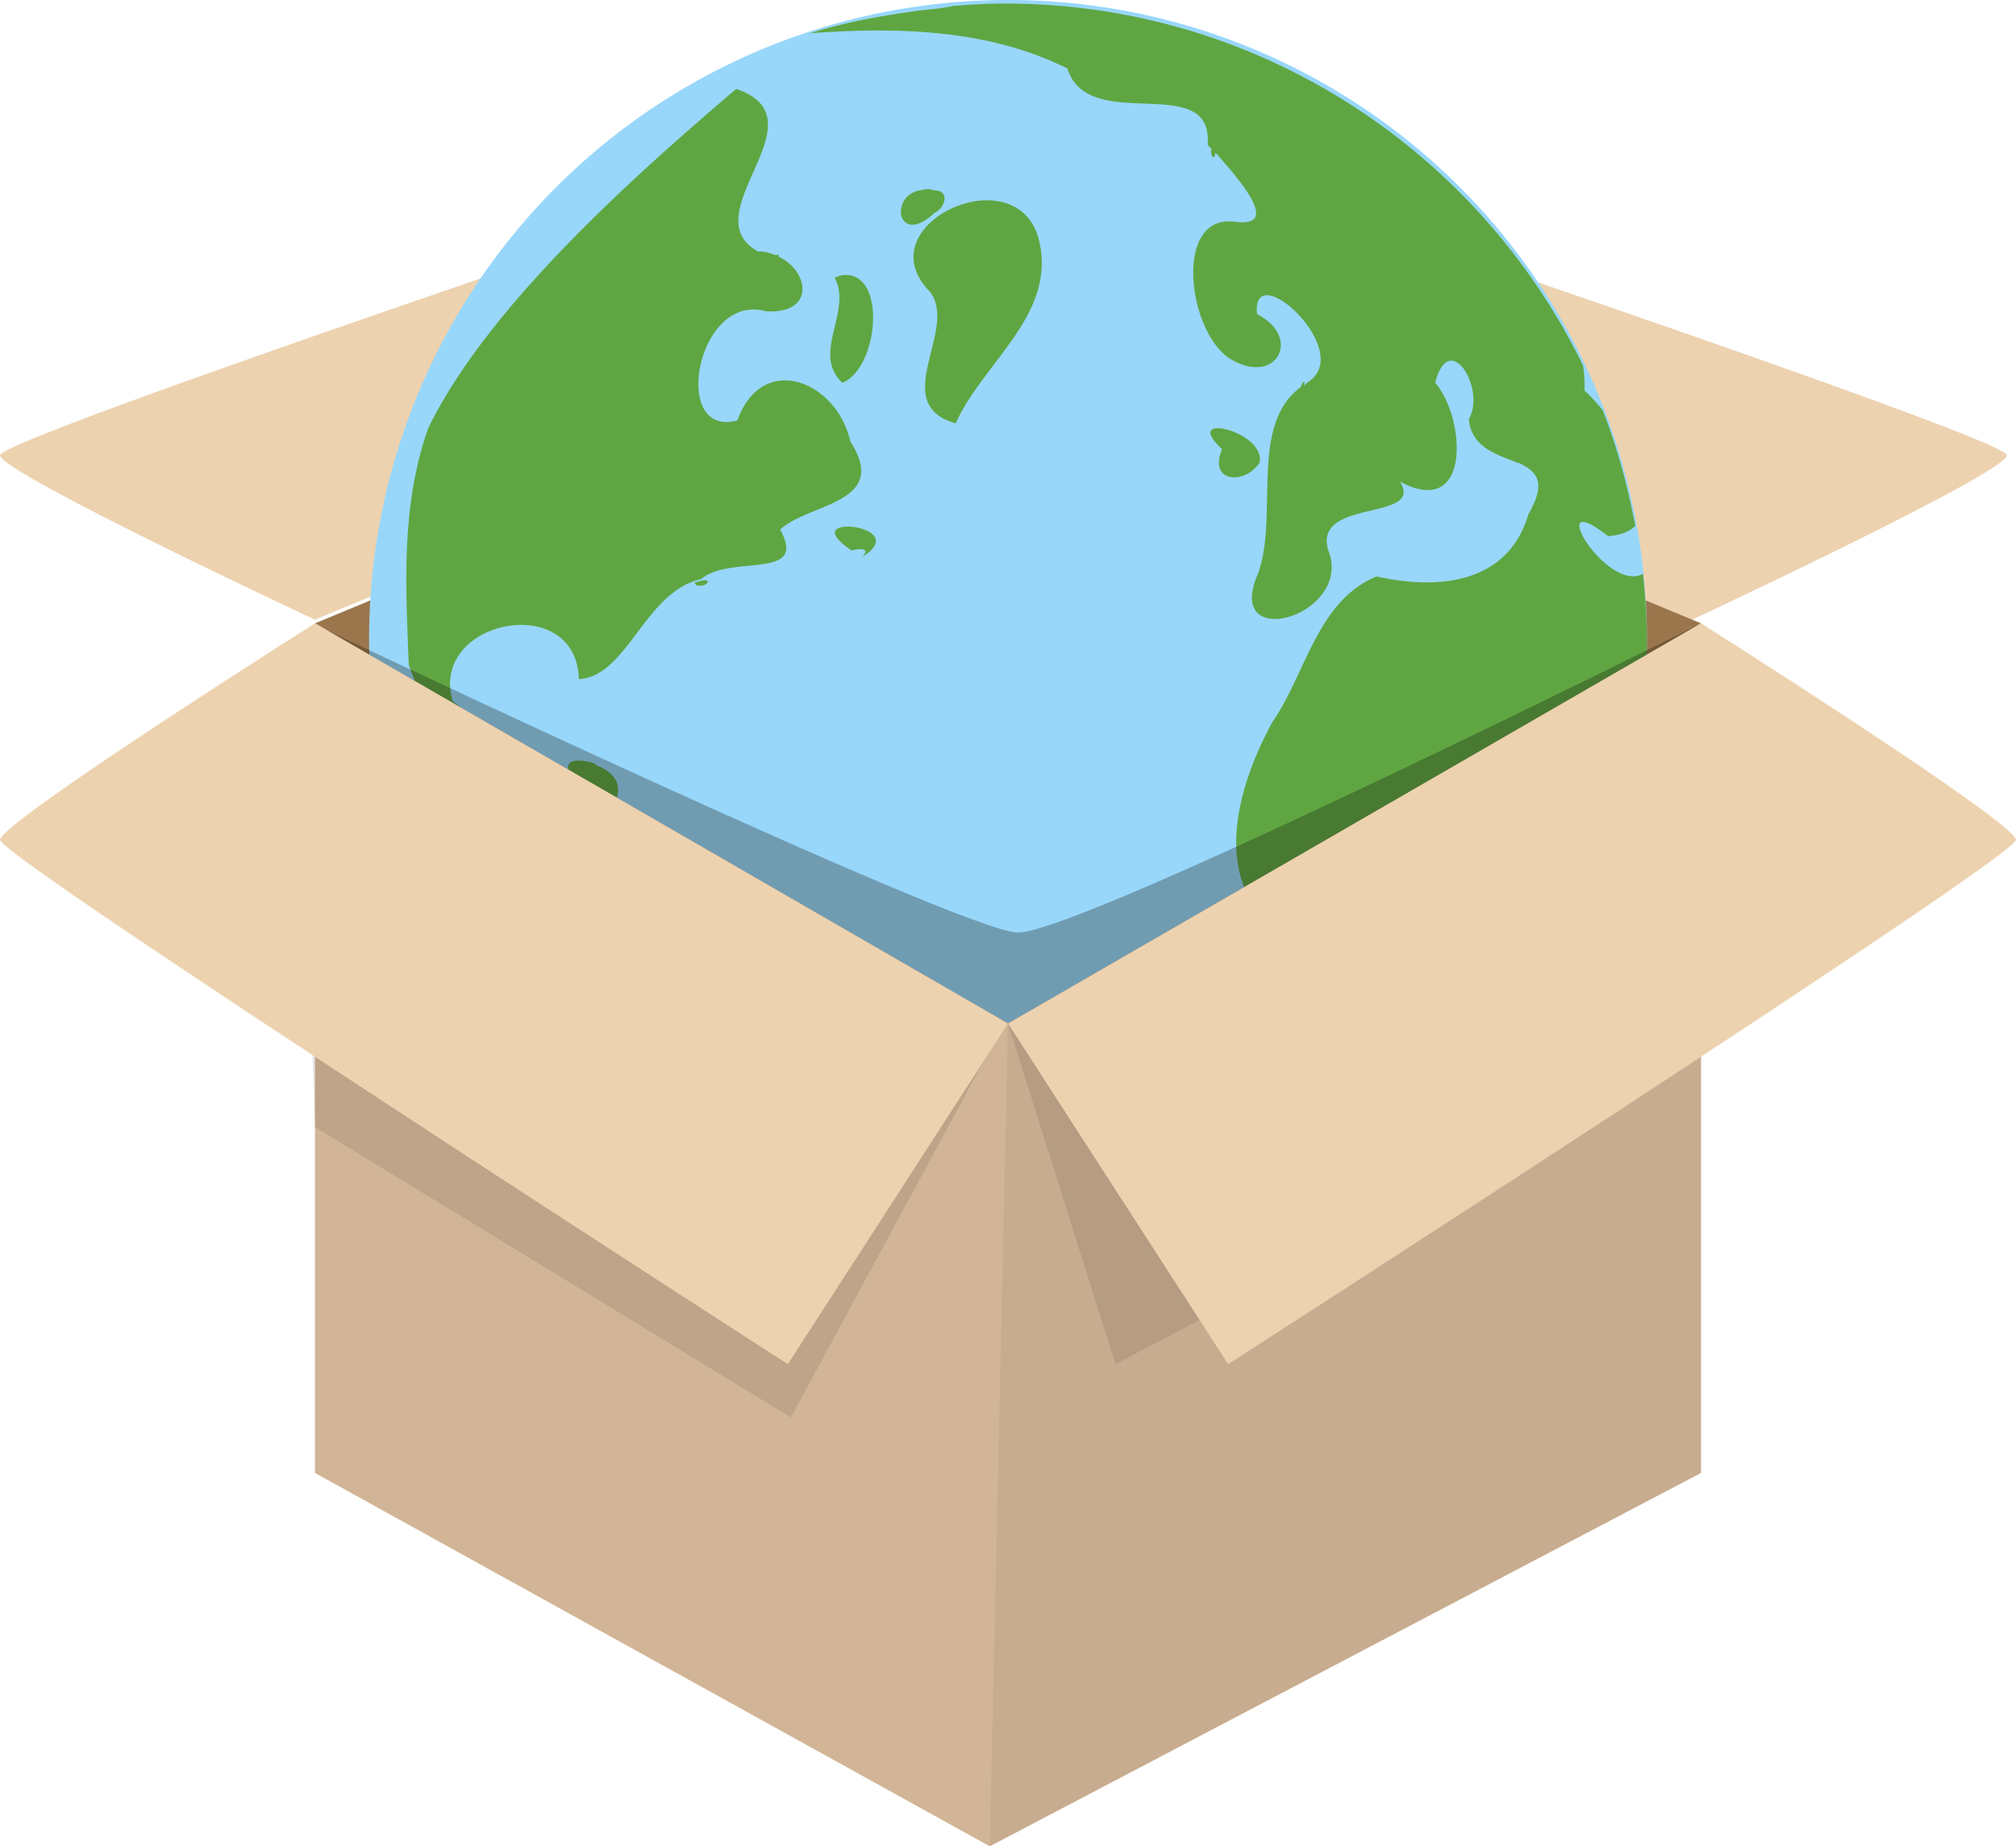 <svg xmlns="http://www.w3.org/2000/svg" width="83.188" height="76.179" viewBox="0 0 83.188 76.179"><path opacity=".1" fill="#13120D" d="M69.816 25.568s12.997-6.067 12.997-6.785c0-.714-32.512-11.59-32.512-11.59l-9.082 6.525 28.598 11.85z"/><path fill="#EDD2AF" d="M69.816 25.568s12.997-6.067 12.997-6.785c0-.714-32.512-11.59-32.512-11.59l-9.082 6.525 28.598 11.85z"/><path fill="#9B764C" d="M12.996 25.72l28.598 16.508 28.597-16.51-28.596-11.85z"/><path fill="#EDD2AF" d="M12.996 25.568S0 19.5 0 18.783c0-.714 32.51-11.59 32.51-11.59l9.084 6.525-28.598 11.85z"/><circle fill="#98D7FA" cx="41.594" cy="26.363" r="26.364"/><path fill-rule="evenodd" clip-rule="evenodd" fill="#5FA642" d="M24.577 31.518a1.996 1.996 0 0 0-.48-.117 1.23 1.23 0 0 0-.43 0c-.357.105-.383.48.592 1.066.26.346.732.665 1.18.492.262-.74-.28-1.19-.862-1.39 0-.05.004-.035 0-.05zM28.653 24.05c.043.038.07.098.107.105h.055c.264.075.52-.19.32-.208-.078-.012-.23.008-.482.102zM34.76 21.748c-.418.072-.518.352.38.967.11-.03.882-.204.43.263 1.392-.832-.098-1.356-.81-1.23zM34.76 15.794c1.5-.61 1.847-4.562.06-4.447-.116 0-.23.057-.38.112.748 1.38-.976 3.133.32 4.334zM51.985 19.067c.118-.824-1.192-1.43-1.782-1.397-.344.024-.412.27.225.863-.596 1.403.988 1.478 1.557.534zM38.57 8.778c.433-.2.64-.92 0-.92-.116-.03-.203-.06-.32-.054-.114.003-.23.044-.315.054-1.266.253-.88 2.35.635.92z"/><path fill-rule="evenodd" clip-rule="evenodd" fill="#5FA642" d="M40.343 8.287c-1.83.232-3.68 2.002-1.976 3.75 1.22 1.524-1.76 4.63 1.067 5.43 1.123-2.513 4.194-4.502 3.436-7.564-.318-1.306-1.422-1.755-2.527-1.616z"/><path fill="#5FA642" d="M37.184 44.54c-2.712-1.8-4.674-4.556-7.73-5.898-2.483-2.412-8.087-.914-7.985-5.475.258-2.167-1.48-3.213-2.786-4.232-1.004-3.352 5.112-4.585 5.2-.913 2.014-.105 2.72-3.618 5.044-4.124 1.197-1.04 4.438.077 3.266-2.045 1.157-1.1 4.556-1.062 2.894-3.638-.558-2.51-3.644-3.724-4.66-.866-2.792.75-1.666-5.312 1.177-4.505 2.06.12 1.78-1.67.532-2.247 0-.088-.028-.138-.106-.06-.228-.084-.468-.172-.75-.16-2.785-1.54 2.79-5.465-.903-6.707-4.053 3.46-10.233 8.91-12.708 14-1.12 3.19-.932 6.404-.802 9.76 1.134 3.25 3.338 5.93 5.092 8.844 1.124 1.406.583 3.025.498 4.566-.03.01.014.046.014.053-.058.934.09 1.822.878 2.623 1.373 1.77 3.37 3.175 4.345 5.216a26.174 26.174 0 0 0 7.198 3.104c.28-.127.848-.292 2.884-.487v-.057c0-.607 2.815-1.5 4.207-2.53 2.31-2.797-2.477-5.032-4.8-4.222zM61.686 43.414c3.905-4.598 6.272-10.543 6.272-17.05 0-.726-.05-1.44-.11-2.154-.018-.177-.03-.356-.052-.534-1.506.825-4.185-3.71-1.445-1.554.536-.037.874-.19 1.128-.423-.317-1.65-.746-3.254-1.347-4.78-.27-.318-.528-.62-.75-.8a5.33 5.33 0 0 0-.052-.965c-.014-.016.016-.04 0-.058C61.03 6.254 51.958.147 41.468.147c-.715 0-1.44.042-2.148.1-.366.08-.77.127-1.184.165-.14.014-.282.03-.422.054-1.48.208-2.896.468-4.284.906 3.625-.265 7.346-.17 10.614 1.453.864 2.776 6.038.053 5.788 3.156.042.046.12.117.163.168-.08.062.06.627.165.154.894 1.01 2.776 3.11.8 2.848-2.618-.358-1.937 4.8-.052 5.737 1.798.966 2.808-.976.962-1.93-.25-2.42 4.032 1.485 2.142 2.78-.074.052-.135.113-.208.166.086-.346-.124-.02-.118.06-2.147 1.556-.924 5.222-1.758 7.664-1.487 3.302 3.72 1.848 2.942-.752-.952-2.392 3.96-1.3 2.898-3.002 2.98 1.58 2.698-2.664 1.454-4.08.58-2.27 2.11.265 1.387 1.5.116 1.17 1.126 1.44 1.934 1.772.036.027.08.03.16.05.706.337 1.13.77.367 2.1-.875 2.95-3.842 3.113-6.268 2.568-2.453 1.014-2.908 3.996-4.293 6.002-1.373 2.508-2.516 6.2-.05 8.418 2.36 2.266 5.07.3 7.027-1.233 3.748-.488 4.092 3.928 2.248 6.176-.02.105-.036.183-.05.268z"/><path fill="#D2B596" d="M12.996 25.72v35.054L40.842 76.18l29.35-15.406V25.72L41.593 42.227z"/><path opacity=".05" fill="#13120D" d="M40.842 76.18l29.35-15.406V25.72L41.593 42.227z"/><path opacity=".1" fill="#13120D" d="M41.124 42.8l-8.49 15.683-19.638-11.98-.185-5.45zM58.548 40.088c-.627.338-16.954 2.14-16.954 2.14l4.433 14.057L70.085 43.67 58.548 40.09z"/><path opacity=".3" fill="#13120D" d="M70.19 25.72S44.434 38.597 41.977 38.477C39.52 38.36 13.482 26 13.482 26s23.69 17.977 24.408 17.977c.716 0 3.704-1.75 3.704-1.75l1.675.556L70.19 25.72z"/><path fill="#EDD2AF" d="M12.996 25.72S0 33.936 0 34.653c0 .718 32.51 21.633 32.51 21.633l9.084-14.057-28.598-16.51z"/><path fill="#EDD2AF" d="M70.19 25.72s12.998 8.216 12.998 8.933c0 .718-32.51 21.633-32.51 21.633L41.593 42.23 70.19 25.72z"/></svg>